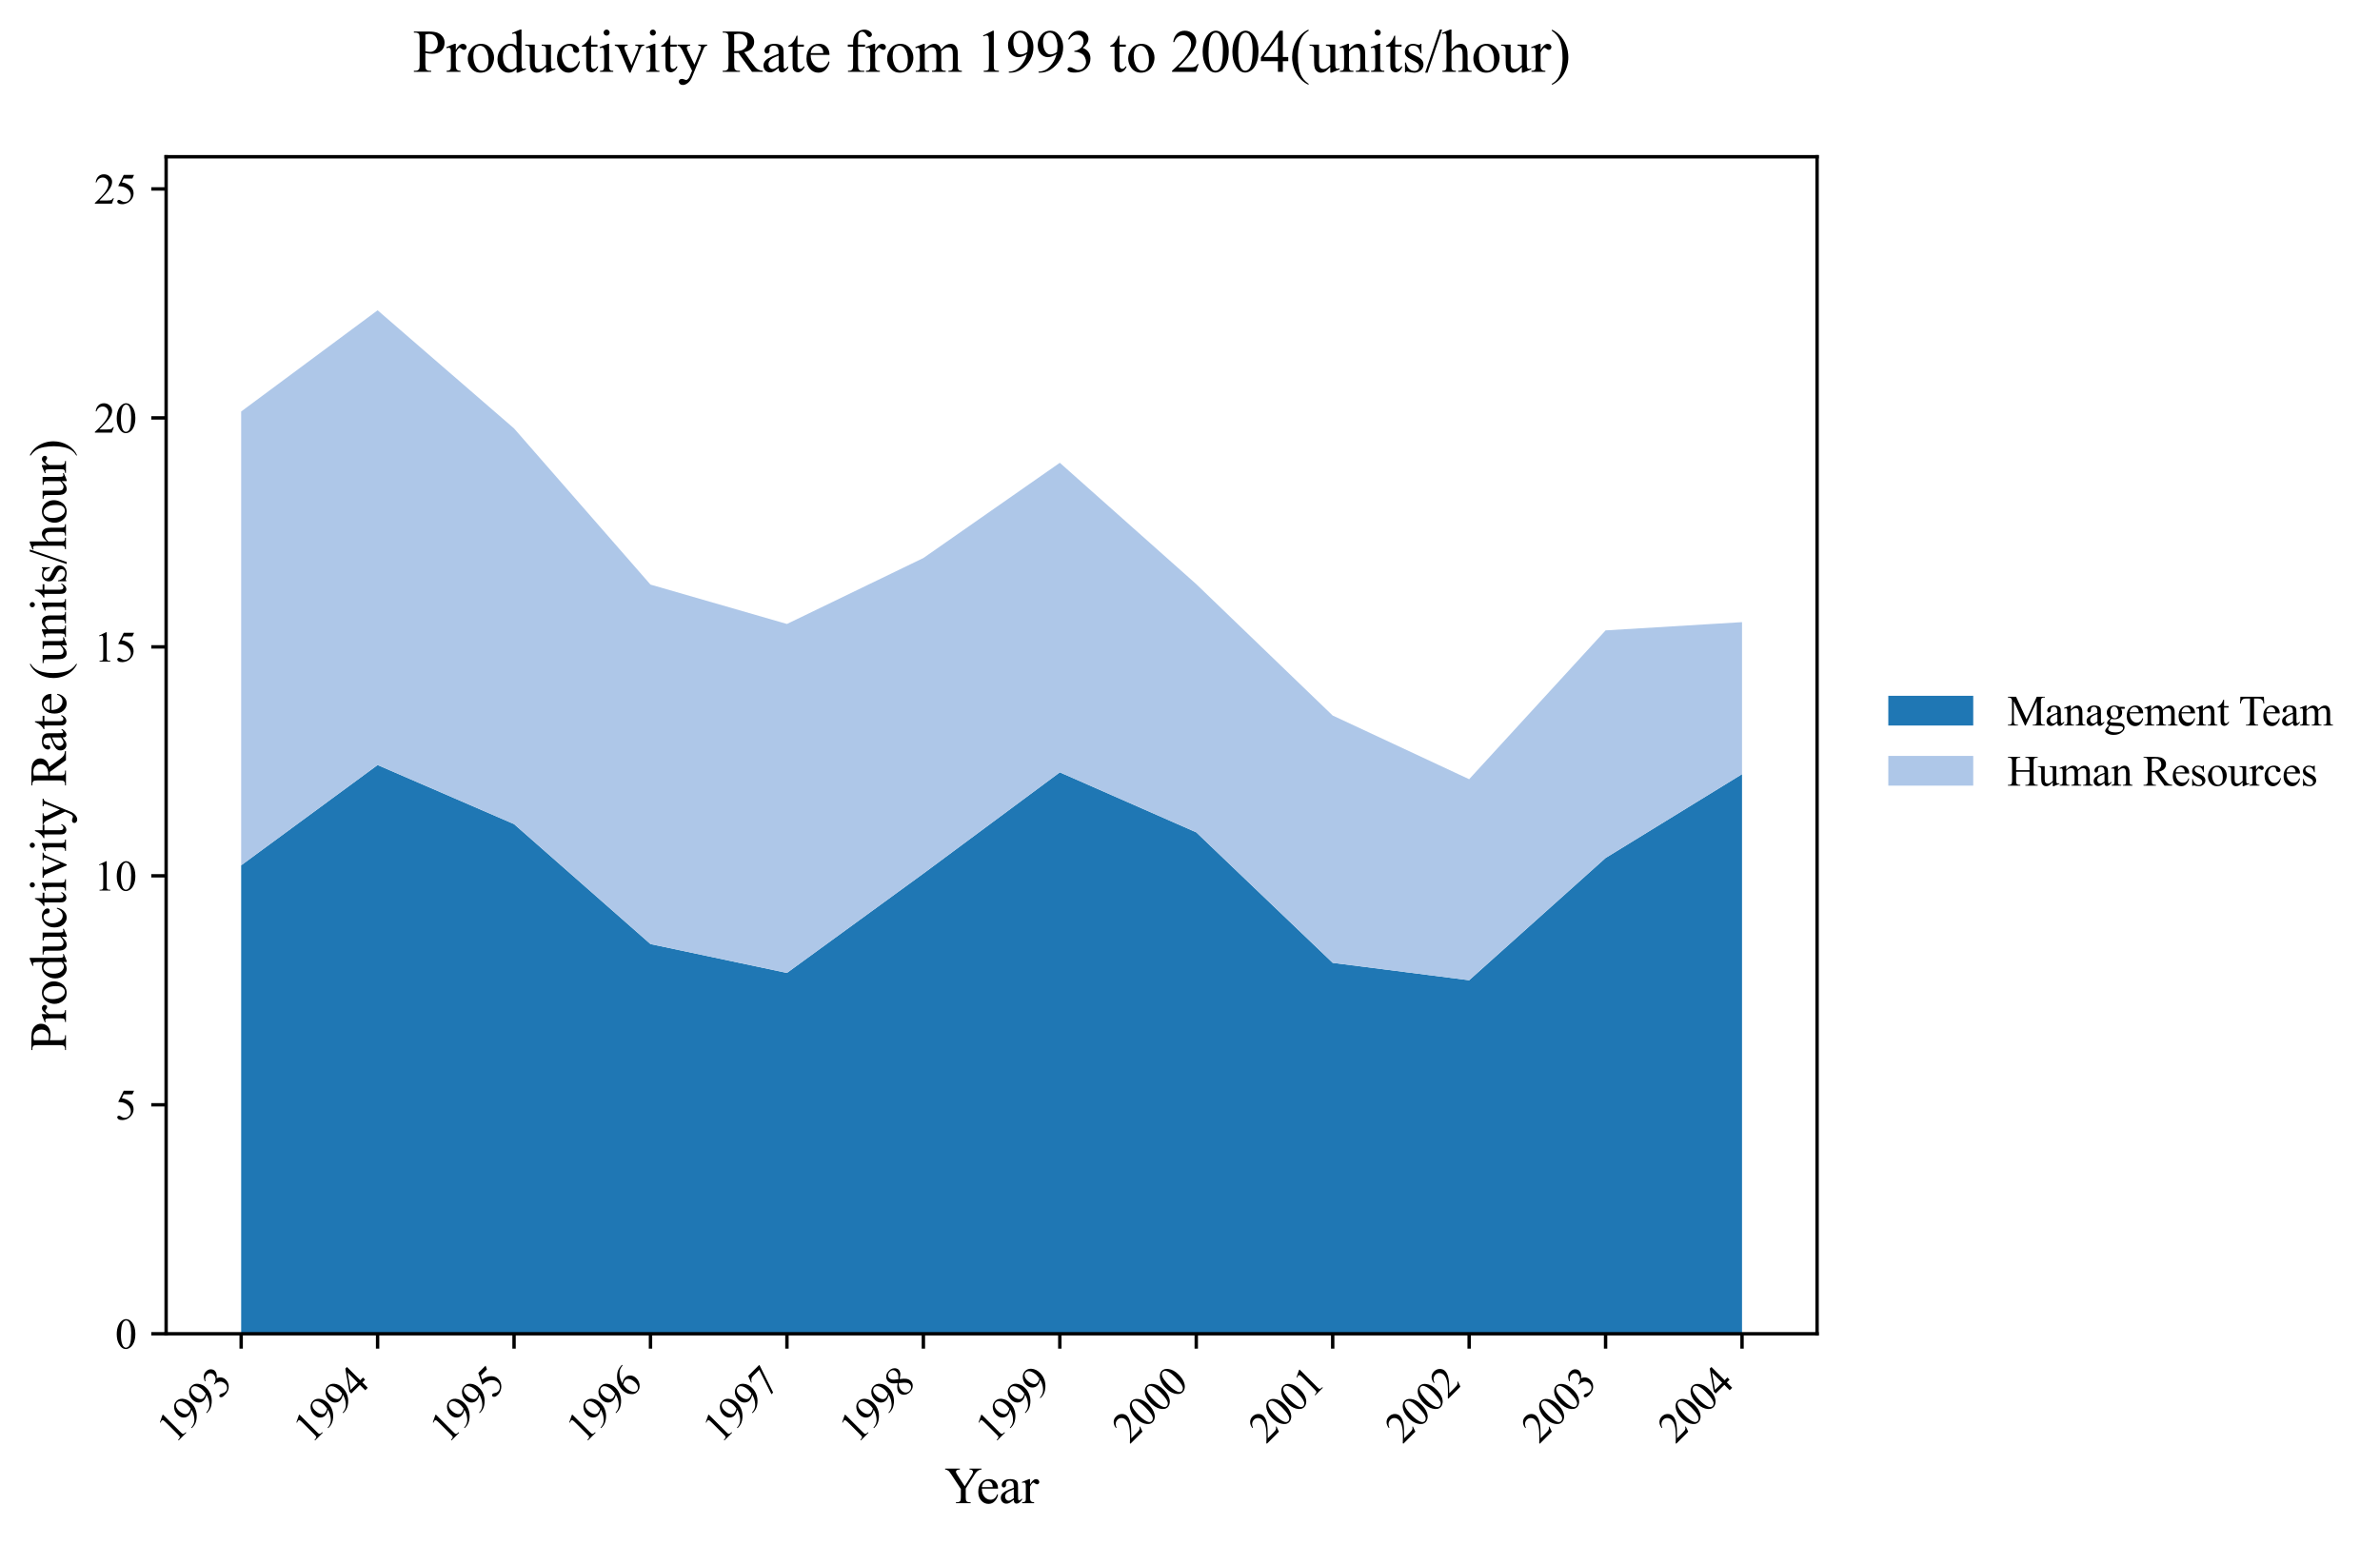 <?xml version="1.0" encoding="utf-8" standalone="no"?>
<!DOCTYPE svg PUBLIC "-//W3C//DTD SVG 1.1//EN"
  "http://www.w3.org/Graphics/SVG/1.1/DTD/svg11.dtd">
<svg xmlns:xlink="http://www.w3.org/1999/xlink" width="560.492pt" height="363.785pt" viewBox="0 0 560.492 363.785" xmlns="http://www.w3.org/2000/svg" version="1.1">
 <defs>
  <style type="text/css">*{stroke-linejoin: round; stroke-linecap: butt}</style>
 </defs>
 <g id="figure_1">
  <g id="patch_1">
   <path d="M 0 363.785 
L 560.492 363.785 
L 560.492 0 
L 0 0 
z
" style="fill: #ffffff"/>
  </g>
  <g id="axes_1">
   <g id="patch_2">
    <path d="M 39.122 314.121 
L 427.922 314.121 
L 427.922 36.921 
L 39.122 36.921 
z
" style="fill: #ffffff"/>
   </g>
   <g id="FillBetweenPolyCollection_1">
    <path d="M 56.795 203.791 
L 56.795 314.121 
L 88.927 314.121 
L 121.059 314.121 
L 153.191 314.121 
L 185.324 314.121 
L 217.456 314.121 
L 249.588 314.121 
L 281.72 314.121 
L 313.852 314.121 
L 345.985 314.121 
L 378.117 314.121 
L 410.249 314.121 
L 410.249 182.329 
L 410.249 182.329 
L 378.117 202.066 
L 345.985 230.861 
L 313.852 226.763 
L 281.72 196.026 
L 249.588 181.898 
L 217.456 205.733 
L 185.324 229.136 
L 153.191 222.341 
L 121.059 194.085 
L 88.927 180.172 
L 56.795 203.791 
z
" clip-path="url(#p5073a705a9)" style="fill: #1f77b4"/>
   </g>
   <g id="FillBetweenPolyCollection_2">
    <path d="M 56.795 96.912 
L 56.795 203.791 
L 88.927 180.172 
L 121.059 194.085 
L 153.191 222.341 
L 185.324 229.136 
L 217.456 205.733 
L 249.588 181.898 
L 281.72 196.026 
L 313.852 226.763 
L 345.985 230.861 
L 378.117 202.066 
L 410.249 182.329 
L 410.249 146.523 
L 410.249 146.523 
L 378.117 148.465 
L 345.985 183.516 
L 313.852 168.525 
L 281.72 137.572 
L 249.588 108.992 
L 217.456 131.424 
L 185.324 146.955 
L 153.191 137.68 
L 121.059 100.903 
L 88.927 73.078 
L 56.795 96.912 
z
" clip-path="url(#p5073a705a9)" style="fill: #aec7e8"/>
   </g>
   <g id="matplotlib.axis_1">
    <g id="xtick_1">
     <g id="line2d_1">
      <defs>
       <path id="mbedeab27e4" d="M 0 0 
L 0 3.5 
" style="stroke: #000000; stroke-width: 0.8"/>
      </defs>
      <g>
       <use xlink:href="#mbedeab27e4" x="56.795" y="314.121" style="stroke: #000000; stroke-width: 0.8"/>
      </g>
     </g>
     <g id="text_1">
      <!-- 1993 -->
      <g transform="translate(41.14 340.173) rotate(-45) scale(0.1 -0.1)">
       <defs>
        <path id="TimesNewRomanPSMT-31" d="M 750 3822 
L 1781 4325 
L 1884 4325 
L 1884 747 
Q 1884 391 1914 303 
Q 1944 216 2037 169 
Q 2131 122 2419 116 
L 2419 0 
L 825 0 
L 825 116 
Q 1125 122 1212 167 
Q 1300 213 1334 289 
Q 1369 366 1369 747 
L 1369 3034 
Q 1369 3497 1338 3628 
Q 1316 3728 1258 3775 
Q 1200 3822 1119 3822 
Q 1003 3822 797 3725 
L 750 3822 
z
" transform="scale(0.016)"/>
        <path id="TimesNewRomanPSMT-39" d="M 338 -88 
L 338 28 
Q 744 34 1094 217 
Q 1444 400 1770 856 
Q 2097 1313 2225 1859 
Q 1734 1544 1338 1544 
Q 891 1544 572 1889 
Q 253 2234 253 2806 
Q 253 3363 572 3797 
Q 956 4325 1575 4325 
Q 2097 4325 2469 3894 
Q 2925 3359 2925 2575 
Q 2925 1869 2578 1258 
Q 2231 647 1613 244 
Q 1109 -88 516 -88 
L 338 -88 
z
M 2275 2091 
Q 2331 2497 2331 2741 
Q 2331 3044 2228 3395 
Q 2125 3747 1936 3934 
Q 1747 4122 1506 4122 
Q 1228 4122 1018 3872 
Q 809 3622 809 3128 
Q 809 2469 1088 2097 
Q 1291 1828 1588 1828 
Q 1731 1828 1928 1897 
Q 2125 1966 2275 2091 
z
" transform="scale(0.016)"/>
        <path id="TimesNewRomanPSMT-33" d="M 325 3431 
Q 506 3859 782 4092 
Q 1059 4325 1472 4325 
Q 1981 4325 2253 3994 
Q 2459 3747 2459 3466 
Q 2459 3003 1878 2509 
Q 2269 2356 2469 2072 
Q 2669 1788 2669 1403 
Q 2669 853 2319 450 
Q 1863 -75 997 -75 
Q 569 -75 414 31 
Q 259 138 259 259 
Q 259 350 332 419 
Q 406 488 509 488 
Q 588 488 669 463 
Q 722 447 909 348 
Q 1097 250 1169 231 
Q 1284 197 1416 197 
Q 1734 197 1970 444 
Q 2206 691 2206 1028 
Q 2206 1275 2097 1509 
Q 2016 1684 1919 1775 
Q 1784 1900 1550 2001 
Q 1316 2103 1072 2103 
L 972 2103 
L 972 2197 
Q 1219 2228 1467 2375 
Q 1716 2522 1828 2728 
Q 1941 2934 1941 3181 
Q 1941 3503 1739 3701 
Q 1538 3900 1238 3900 
Q 753 3900 428 3381 
L 325 3431 
z
" transform="scale(0.016)"/>
       </defs>
       <use xlink:href="#TimesNewRomanPSMT-31"/>
       <use xlink:href="#TimesNewRomanPSMT-39" transform="translate(50 0)"/>
       <use xlink:href="#TimesNewRomanPSMT-39" transform="translate(100 0)"/>
       <use xlink:href="#TimesNewRomanPSMT-33" transform="translate(150 0)"/>
      </g>
     </g>
    </g>
    <g id="xtick_2">
     <g id="line2d_2">
      <g>
       <use xlink:href="#mbedeab27e4" x="88.927" y="314.121" style="stroke: #000000; stroke-width: 0.8"/>
      </g>
     </g>
     <g id="text_2">
      <!-- 1994 -->
      <g transform="translate(73.272 340.173) rotate(-45) scale(0.1 -0.1)">
       <defs>
        <path id="TimesNewRomanPSMT-34" d="M 2978 1563 
L 2978 1119 
L 2409 1119 
L 2409 0 
L 1894 0 
L 1894 1119 
L 100 1119 
L 100 1519 
L 2066 4325 
L 2409 4325 
L 2409 1563 
L 2978 1563 
z
M 1894 1563 
L 1894 3666 
L 406 1563 
L 1894 1563 
z
" transform="scale(0.016)"/>
       </defs>
       <use xlink:href="#TimesNewRomanPSMT-31"/>
       <use xlink:href="#TimesNewRomanPSMT-39" transform="translate(50 0)"/>
       <use xlink:href="#TimesNewRomanPSMT-39" transform="translate(100 0)"/>
       <use xlink:href="#TimesNewRomanPSMT-34" transform="translate(150 0)"/>
      </g>
     </g>
    </g>
    <g id="xtick_3">
     <g id="line2d_3">
      <g>
       <use xlink:href="#mbedeab27e4" x="121.059" y="314.121" style="stroke: #000000; stroke-width: 0.8"/>
      </g>
     </g>
     <g id="text_3">
      <!-- 1995 -->
      <g transform="translate(105.404 340.173) rotate(-45) scale(0.1 -0.1)">
       <defs>
        <path id="TimesNewRomanPSMT-35" d="M 2778 4238 
L 2534 3706 
L 1259 3706 
L 981 3138 
Q 1809 3016 2294 2522 
Q 2709 2097 2709 1522 
Q 2709 1188 2573 903 
Q 2438 619 2231 419 
Q 2025 219 1772 97 
Q 1413 -75 1034 -75 
Q 653 -75 479 54 
Q 306 184 306 341 
Q 306 428 378 495 
Q 450 563 559 563 
Q 641 563 702 538 
Q 763 513 909 409 
Q 1144 247 1384 247 
Q 1750 247 2026 523 
Q 2303 800 2303 1197 
Q 2303 1581 2056 1914 
Q 1809 2247 1375 2428 
Q 1034 2569 447 2591 
L 1259 4238 
L 2778 4238 
z
" transform="scale(0.016)"/>
       </defs>
       <use xlink:href="#TimesNewRomanPSMT-31"/>
       <use xlink:href="#TimesNewRomanPSMT-39" transform="translate(50 0)"/>
       <use xlink:href="#TimesNewRomanPSMT-39" transform="translate(100 0)"/>
       <use xlink:href="#TimesNewRomanPSMT-35" transform="translate(150 0)"/>
      </g>
     </g>
    </g>
    <g id="xtick_4">
     <g id="line2d_4">
      <g>
       <use xlink:href="#mbedeab27e4" x="153.191" y="314.121" style="stroke: #000000; stroke-width: 0.8"/>
      </g>
     </g>
     <g id="text_4">
      <!-- 1996 -->
      <g transform="translate(137.537 340.173) rotate(-45) scale(0.1 -0.1)">
       <defs>
        <path id="TimesNewRomanPSMT-36" d="M 2869 4325 
L 2869 4209 
Q 2456 4169 2195 4045 
Q 1934 3922 1679 3669 
Q 1425 3416 1258 3105 
Q 1091 2794 978 2366 
Q 1428 2675 1881 2675 
Q 2316 2675 2634 2325 
Q 2953 1975 2953 1425 
Q 2953 894 2631 456 
Q 2244 -75 1606 -75 
Q 1172 -75 869 213 
Q 275 772 275 1663 
Q 275 2231 503 2743 
Q 731 3256 1154 3653 
Q 1578 4050 1965 4187 
Q 2353 4325 2688 4325 
L 2869 4325 
z
M 925 2138 
Q 869 1716 869 1456 
Q 869 1156 980 804 
Q 1091 453 1309 247 
Q 1469 100 1697 100 
Q 1969 100 2183 356 
Q 2397 613 2397 1088 
Q 2397 1622 2184 2012 
Q 1972 2403 1581 2403 
Q 1463 2403 1327 2353 
Q 1191 2303 925 2138 
z
" transform="scale(0.016)"/>
       </defs>
       <use xlink:href="#TimesNewRomanPSMT-31"/>
       <use xlink:href="#TimesNewRomanPSMT-39" transform="translate(50 0)"/>
       <use xlink:href="#TimesNewRomanPSMT-39" transform="translate(100 0)"/>
       <use xlink:href="#TimesNewRomanPSMT-36" transform="translate(150 0)"/>
      </g>
     </g>
    </g>
    <g id="xtick_5">
     <g id="line2d_5">
      <g>
       <use xlink:href="#mbedeab27e4" x="185.324" y="314.121" style="stroke: #000000; stroke-width: 0.8"/>
      </g>
     </g>
     <g id="text_5">
      <!-- 1997 -->
      <g transform="translate(169.669 340.173) rotate(-45) scale(0.1 -0.1)">
       <defs>
        <path id="TimesNewRomanPSMT-37" d="M 644 4238 
L 2916 4238 
L 2916 4119 
L 1503 -88 
L 1153 -88 
L 2419 3728 
L 1253 3728 
Q 900 3728 750 3644 
Q 488 3500 328 3200 
L 238 3234 
L 644 4238 
z
" transform="scale(0.016)"/>
       </defs>
       <use xlink:href="#TimesNewRomanPSMT-31"/>
       <use xlink:href="#TimesNewRomanPSMT-39" transform="translate(50 0)"/>
       <use xlink:href="#TimesNewRomanPSMT-39" transform="translate(100 0)"/>
       <use xlink:href="#TimesNewRomanPSMT-37" transform="translate(150 0)"/>
      </g>
     </g>
    </g>
    <g id="xtick_6">
     <g id="line2d_6">
      <g>
       <use xlink:href="#mbedeab27e4" x="217.456" y="314.121" style="stroke: #000000; stroke-width: 0.8"/>
      </g>
     </g>
     <g id="text_6">
      <!-- 1998 -->
      <g transform="translate(201.801 340.173) rotate(-45) scale(0.1 -0.1)">
       <defs>
        <path id="TimesNewRomanPSMT-38" d="M 1228 2134 
Q 725 2547 579 2797 
Q 434 3047 434 3316 
Q 434 3728 753 4026 
Q 1072 4325 1600 4325 
Q 2113 4325 2425 4047 
Q 2738 3769 2738 3413 
Q 2738 3175 2569 2928 
Q 2400 2681 1866 2347 
Q 2416 1922 2594 1678 
Q 2831 1359 2831 1006 
Q 2831 559 2490 242 
Q 2150 -75 1597 -75 
Q 994 -75 656 303 
Q 388 606 388 966 
Q 388 1247 577 1523 
Q 766 1800 1228 2134 
z
M 1719 2469 
Q 2094 2806 2194 3001 
Q 2294 3197 2294 3444 
Q 2294 3772 2109 3958 
Q 1925 4144 1606 4144 
Q 1288 4144 1088 3959 
Q 888 3775 888 3528 
Q 888 3366 970 3203 
Q 1053 3041 1206 2894 
L 1719 2469 
z
M 1375 2016 
Q 1116 1797 991 1539 
Q 866 1281 866 981 
Q 866 578 1086 336 
Q 1306 94 1647 94 
Q 1984 94 2187 284 
Q 2391 475 2391 747 
Q 2391 972 2272 1150 
Q 2050 1481 1375 2016 
z
" transform="scale(0.016)"/>
       </defs>
       <use xlink:href="#TimesNewRomanPSMT-31"/>
       <use xlink:href="#TimesNewRomanPSMT-39" transform="translate(50 0)"/>
       <use xlink:href="#TimesNewRomanPSMT-39" transform="translate(100 0)"/>
       <use xlink:href="#TimesNewRomanPSMT-38" transform="translate(150 0)"/>
      </g>
     </g>
    </g>
    <g id="xtick_7">
     <g id="line2d_7">
      <g>
       <use xlink:href="#mbedeab27e4" x="249.588" y="314.121" style="stroke: #000000; stroke-width: 0.8"/>
      </g>
     </g>
     <g id="text_7">
      <!-- 1999 -->
      <g transform="translate(233.933 340.173) rotate(-45) scale(0.1 -0.1)">
       <use xlink:href="#TimesNewRomanPSMT-31"/>
       <use xlink:href="#TimesNewRomanPSMT-39" transform="translate(50 0)"/>
       <use xlink:href="#TimesNewRomanPSMT-39" transform="translate(100 0)"/>
       <use xlink:href="#TimesNewRomanPSMT-39" transform="translate(150 0)"/>
      </g>
     </g>
    </g>
    <g id="xtick_8">
     <g id="line2d_8">
      <g>
       <use xlink:href="#mbedeab27e4" x="281.72" y="314.121" style="stroke: #000000; stroke-width: 0.8"/>
      </g>
     </g>
     <g id="text_8">
      <!-- 2000 -->
      <g transform="translate(266.066 340.173) rotate(-45) scale(0.1 -0.1)">
       <defs>
        <path id="TimesNewRomanPSMT-32" d="M 2934 816 
L 2638 0 
L 138 0 
L 138 116 
Q 1241 1122 1691 1759 
Q 2141 2397 2141 2925 
Q 2141 3328 1894 3587 
Q 1647 3847 1303 3847 
Q 991 3847 742 3664 
Q 494 3481 375 3128 
L 259 3128 
Q 338 3706 661 4015 
Q 984 4325 1469 4325 
Q 1984 4325 2329 3994 
Q 2675 3663 2675 3213 
Q 2675 2891 2525 2569 
Q 2294 2063 1775 1497 
Q 997 647 803 472 
L 1909 472 
Q 2247 472 2383 497 
Q 2519 522 2628 598 
Q 2738 675 2819 816 
L 2934 816 
z
" transform="scale(0.016)"/>
        <path id="TimesNewRomanPSMT-30" d="M 231 2094 
Q 231 2819 450 3342 
Q 669 3866 1031 4122 
Q 1313 4325 1613 4325 
Q 2100 4325 2488 3828 
Q 2972 3213 2972 2159 
Q 2972 1422 2759 906 
Q 2547 391 2217 158 
Q 1888 -75 1581 -75 
Q 975 -75 572 641 
Q 231 1244 231 2094 
z
M 844 2016 
Q 844 1141 1059 588 
Q 1238 122 1591 122 
Q 1759 122 1940 273 
Q 2122 425 2216 781 
Q 2359 1319 2359 2297 
Q 2359 3022 2209 3506 
Q 2097 3866 1919 4016 
Q 1791 4119 1609 4119 
Q 1397 4119 1231 3928 
Q 1006 3669 925 3112 
Q 844 2556 844 2016 
z
" transform="scale(0.016)"/>
       </defs>
       <use xlink:href="#TimesNewRomanPSMT-32"/>
       <use xlink:href="#TimesNewRomanPSMT-30" transform="translate(50 0)"/>
       <use xlink:href="#TimesNewRomanPSMT-30" transform="translate(100 0)"/>
       <use xlink:href="#TimesNewRomanPSMT-30" transform="translate(150 0)"/>
      </g>
     </g>
    </g>
    <g id="xtick_9">
     <g id="line2d_9">
      <g>
       <use xlink:href="#mbedeab27e4" x="313.852" y="314.121" style="stroke: #000000; stroke-width: 0.8"/>
      </g>
     </g>
     <g id="text_9">
      <!-- 2001 -->
      <g transform="translate(298.198 340.173) rotate(-45) scale(0.1 -0.1)">
       <use xlink:href="#TimesNewRomanPSMT-32"/>
       <use xlink:href="#TimesNewRomanPSMT-30" transform="translate(50 0)"/>
       <use xlink:href="#TimesNewRomanPSMT-30" transform="translate(100 0)"/>
       <use xlink:href="#TimesNewRomanPSMT-31" transform="translate(150 0)"/>
      </g>
     </g>
    </g>
    <g id="xtick_10">
     <g id="line2d_10">
      <g>
       <use xlink:href="#mbedeab27e4" x="345.985" y="314.121" style="stroke: #000000; stroke-width: 0.8"/>
      </g>
     </g>
     <g id="text_10">
      <!-- 2002 -->
      <g transform="translate(330.33 340.173) rotate(-45) scale(0.1 -0.1)">
       <use xlink:href="#TimesNewRomanPSMT-32"/>
       <use xlink:href="#TimesNewRomanPSMT-30" transform="translate(50 0)"/>
       <use xlink:href="#TimesNewRomanPSMT-30" transform="translate(100 0)"/>
       <use xlink:href="#TimesNewRomanPSMT-32" transform="translate(150 0)"/>
      </g>
     </g>
    </g>
    <g id="xtick_11">
     <g id="line2d_11">
      <g>
       <use xlink:href="#mbedeab27e4" x="378.117" y="314.121" style="stroke: #000000; stroke-width: 0.8"/>
      </g>
     </g>
     <g id="text_11">
      <!-- 2003 -->
      <g transform="translate(362.462 340.173) rotate(-45) scale(0.1 -0.1)">
       <use xlink:href="#TimesNewRomanPSMT-32"/>
       <use xlink:href="#TimesNewRomanPSMT-30" transform="translate(50 0)"/>
       <use xlink:href="#TimesNewRomanPSMT-30" transform="translate(100 0)"/>
       <use xlink:href="#TimesNewRomanPSMT-33" transform="translate(150 0)"/>
      </g>
     </g>
    </g>
    <g id="xtick_12">
     <g id="line2d_12">
      <g>
       <use xlink:href="#mbedeab27e4" x="410.249" y="314.121" style="stroke: #000000; stroke-width: 0.8"/>
      </g>
     </g>
     <g id="text_12">
      <!-- 2004 -->
      <g transform="translate(394.594 340.173) rotate(-45) scale(0.1 -0.1)">
       <use xlink:href="#TimesNewRomanPSMT-32"/>
       <use xlink:href="#TimesNewRomanPSMT-30" transform="translate(50 0)"/>
       <use xlink:href="#TimesNewRomanPSMT-30" transform="translate(100 0)"/>
       <use xlink:href="#TimesNewRomanPSMT-34" transform="translate(150 0)"/>
      </g>
     </g>
    </g>
    <g id="text_13">
     <!-- Year -->
     <g transform="translate(222.464 354.018) scale(0.12 -0.12)">
      <defs>
       <path id="TimesNewRomanPSMT-59" d="M 3050 4238 
L 4528 4238 
L 4528 4122 
L 4447 4122 
Q 4366 4122 4209 4050 
Q 4053 3978 3925 3843 
Q 3797 3709 3609 3406 
L 2588 1797 
L 2588 734 
Q 2588 344 2675 247 
Q 2794 116 3050 116 
L 3188 116 
L 3188 0 
L 1388 0 
L 1388 116 
L 1538 116 
Q 1806 116 1919 278 
Q 1988 378 1988 734 
L 1988 1738 
L 825 3513 
Q 619 3825 545 3903 
Q 472 3981 241 4091 
Q 178 4122 59 4122 
L 59 4238 
L 1872 4238 
L 1872 4122 
L 1778 4122 
Q 1631 4122 1507 4053 
Q 1384 3984 1384 3847 
Q 1384 3734 1575 3441 
L 2459 2075 
L 3291 3381 
Q 3478 3675 3478 3819 
Q 3478 3906 3433 3975 
Q 3388 4044 3303 4083 
Q 3219 4122 3050 4122 
L 3050 4238 
z
" transform="scale(0.016)"/>
       <path id="TimesNewRomanPSMT-65" d="M 681 1784 
Q 678 1147 991 784 
Q 1303 422 1725 422 
Q 2006 422 2214 576 
Q 2422 731 2563 1106 
L 2659 1044 
Q 2594 616 2278 264 
Q 1963 -88 1488 -88 
Q 972 -88 605 314 
Q 238 716 238 1394 
Q 238 2128 614 2539 
Q 991 2950 1559 2950 
Q 2041 2950 2350 2633 
Q 2659 2316 2659 1784 
L 681 1784 
z
M 681 1966 
L 2006 1966 
Q 1991 2241 1941 2353 
Q 1863 2528 1708 2628 
Q 1553 2728 1384 2728 
Q 1125 2728 920 2526 
Q 716 2325 681 1966 
z
" transform="scale(0.016)"/>
       <path id="TimesNewRomanPSMT-61" d="M 1822 413 
Q 1381 72 1269 19 
Q 1100 -59 909 -59 
Q 613 -59 420 144 
Q 228 347 228 678 
Q 228 888 322 1041 
Q 450 1253 767 1440 
Q 1084 1628 1822 1897 
L 1822 2009 
Q 1822 2438 1686 2597 
Q 1550 2756 1291 2756 
Q 1094 2756 978 2650 
Q 859 2544 859 2406 
L 866 2225 
Q 866 2081 792 2003 
Q 719 1925 600 1925 
Q 484 1925 411 2006 
Q 338 2088 338 2228 
Q 338 2497 613 2722 
Q 888 2947 1384 2947 
Q 1766 2947 2009 2819 
Q 2194 2722 2281 2516 
Q 2338 2381 2338 1966 
L 2338 994 
Q 2338 584 2353 492 
Q 2369 400 2405 369 
Q 2441 338 2488 338 
Q 2538 338 2575 359 
Q 2641 400 2828 588 
L 2828 413 
Q 2478 -56 2159 -56 
Q 2006 -56 1915 50 
Q 1825 156 1822 413 
z
M 1822 616 
L 1822 1706 
Q 1350 1519 1213 1441 
Q 966 1303 859 1153 
Q 753 1003 753 825 
Q 753 600 887 451 
Q 1022 303 1197 303 
Q 1434 303 1822 616 
z
" transform="scale(0.016)"/>
       <path id="TimesNewRomanPSMT-72" d="M 1038 2947 
L 1038 2303 
Q 1397 2947 1775 2947 
Q 1947 2947 2059 2842 
Q 2172 2738 2172 2600 
Q 2172 2478 2090 2393 
Q 2009 2309 1897 2309 
Q 1788 2309 1652 2417 
Q 1516 2525 1450 2525 
Q 1394 2525 1328 2463 
Q 1188 2334 1038 2041 
L 1038 669 
Q 1038 431 1097 309 
Q 1138 225 1241 169 
Q 1344 113 1538 113 
L 1538 0 
L 72 0 
L 72 113 
Q 291 113 397 181 
Q 475 231 506 341 
Q 522 394 522 644 
L 522 1753 
Q 522 2253 501 2348 
Q 481 2444 426 2487 
Q 372 2531 291 2531 
Q 194 2531 72 2484 
L 41 2597 
L 906 2947 
L 1038 2947 
z
" transform="scale(0.016)"/>
      </defs>
      <use xlink:href="#TimesNewRomanPSMT-59"/>
      <use xlink:href="#TimesNewRomanPSMT-65" transform="translate(62.217 0)"/>
      <use xlink:href="#TimesNewRomanPSMT-61" transform="translate(106.602 0)"/>
      <use xlink:href="#TimesNewRomanPSMT-72" transform="translate(150.986 0)"/>
     </g>
    </g>
   </g>
   <g id="matplotlib.axis_2">
    <g id="ytick_1">
     <g id="line2d_13">
      <defs>
       <path id="m4a2a927a62" d="M 0 0 
L -3.5 0 
" style="stroke: #000000; stroke-width: 0.8"/>
      </defs>
      <g>
       <use xlink:href="#m4a2a927a62" x="39.122" y="314.121" style="stroke: #000000; stroke-width: 0.8"/>
      </g>
     </g>
     <g id="text_14">
      <!-- 0 -->
      <g transform="translate(27.122 317.593) scale(0.1 -0.1)">
       <use xlink:href="#TimesNewRomanPSMT-30"/>
      </g>
     </g>
    </g>
    <g id="ytick_2">
     <g id="line2d_14">
      <g>
       <use xlink:href="#m4a2a927a62" x="39.122" y="260.197" style="stroke: #000000; stroke-width: 0.8"/>
      </g>
     </g>
     <g id="text_15">
      <!-- 5 -->
      <g transform="translate(27.122 263.668) scale(0.1 -0.1)">
       <use xlink:href="#TimesNewRomanPSMT-35"/>
      </g>
     </g>
    </g>
    <g id="ytick_3">
     <g id="line2d_15">
      <g>
       <use xlink:href="#m4a2a927a62" x="39.122" y="206.272" style="stroke: #000000; stroke-width: 0.8"/>
      </g>
     </g>
     <g id="text_16">
      <!-- 10 -->
      <g transform="translate(22.122 209.744) scale(0.1 -0.1)">
       <use xlink:href="#TimesNewRomanPSMT-31"/>
       <use xlink:href="#TimesNewRomanPSMT-30" transform="translate(50 0)"/>
      </g>
     </g>
    </g>
    <g id="ytick_4">
     <g id="line2d_16">
      <g>
       <use xlink:href="#m4a2a927a62" x="39.122" y="152.347" style="stroke: #000000; stroke-width: 0.8"/>
      </g>
     </g>
     <g id="text_17">
      <!-- 15 -->
      <g transform="translate(22.122 155.819) scale(0.1 -0.1)">
       <use xlink:href="#TimesNewRomanPSMT-31"/>
       <use xlink:href="#TimesNewRomanPSMT-35" transform="translate(50 0)"/>
      </g>
     </g>
    </g>
    <g id="ytick_5">
     <g id="line2d_17">
      <g>
       <use xlink:href="#m4a2a927a62" x="39.122" y="98.422" style="stroke: #000000; stroke-width: 0.8"/>
      </g>
     </g>
     <g id="text_18">
      <!-- 20 -->
      <g transform="translate(22.122 101.894) scale(0.1 -0.1)">
       <use xlink:href="#TimesNewRomanPSMT-32"/>
       <use xlink:href="#TimesNewRomanPSMT-30" transform="translate(50 0)"/>
      </g>
     </g>
    </g>
    <g id="ytick_6">
     <g id="line2d_18">
      <g>
       <use xlink:href="#m4a2a927a62" x="39.122" y="44.498" style="stroke: #000000; stroke-width: 0.8"/>
      </g>
     </g>
     <g id="text_19">
      <!-- 25 -->
      <g transform="translate(22.122 47.97) scale(0.1 -0.1)">
       <use xlink:href="#TimesNewRomanPSMT-32"/>
       <use xlink:href="#TimesNewRomanPSMT-35" transform="translate(50 0)"/>
      </g>
     </g>
    </g>
    <g id="text_20">
     <!-- Productivity Rate (units/hour) -->
     <g transform="translate(15.533 247.512) rotate(-90) scale(0.12 -0.12)">
      <defs>
       <path id="TimesNewRomanPSMT-50" d="M 1313 1984 
L 1313 750 
Q 1313 350 1400 253 
Q 1519 116 1759 116 
L 1922 116 
L 1922 0 
L 106 0 
L 106 116 
L 266 116 
Q 534 116 650 291 
Q 713 388 713 750 
L 713 3488 
Q 713 3888 628 3984 
Q 506 4122 266 4122 
L 106 4122 
L 106 4238 
L 1659 4238 
Q 2228 4238 2556 4120 
Q 2884 4003 3109 3725 
Q 3334 3447 3334 3066 
Q 3334 2547 2992 2222 
Q 2650 1897 2025 1897 
Q 1872 1897 1694 1919 
Q 1516 1941 1313 1984 
z
M 1313 2163 
Q 1478 2131 1606 2115 
Q 1734 2100 1825 2100 
Q 2150 2100 2386 2351 
Q 2622 2603 2622 3003 
Q 2622 3278 2509 3514 
Q 2397 3750 2190 3867 
Q 1984 3984 1722 3984 
Q 1563 3984 1313 3925 
L 1313 2163 
z
" transform="scale(0.016)"/>
       <path id="TimesNewRomanPSMT-6f" d="M 1600 2947 
Q 2250 2947 2644 2453 
Q 2978 2031 2978 1484 
Q 2978 1100 2793 706 
Q 2609 313 2286 112 
Q 1963 -88 1566 -88 
Q 919 -88 538 428 
Q 216 863 216 1403 
Q 216 1797 411 2186 
Q 606 2575 925 2761 
Q 1244 2947 1600 2947 
z
M 1503 2744 
Q 1338 2744 1170 2645 
Q 1003 2547 900 2300 
Q 797 2053 797 1666 
Q 797 1041 1045 587 
Q 1294 134 1700 134 
Q 2003 134 2200 384 
Q 2397 634 2397 1244 
Q 2397 2006 2069 2444 
Q 1847 2744 1503 2744 
z
" transform="scale(0.016)"/>
       <path id="TimesNewRomanPSMT-64" d="M 2222 322 
Q 2013 103 1813 7 
Q 1613 -88 1381 -88 
Q 913 -88 563 304 
Q 213 697 213 1313 
Q 213 1928 600 2439 
Q 988 2950 1597 2950 
Q 1975 2950 2222 2709 
L 2222 3238 
Q 2222 3728 2198 3840 
Q 2175 3953 2125 3993 
Q 2075 4034 2000 4034 
Q 1919 4034 1784 3984 
L 1744 4094 
L 2597 4444 
L 2738 4444 
L 2738 1134 
Q 2738 631 2761 520 
Q 2784 409 2836 365 
Q 2888 322 2956 322 
Q 3041 322 3181 375 
L 3216 266 
L 2366 -88 
L 2222 -88 
L 2222 322 
z
M 2222 541 
L 2222 2016 
Q 2203 2228 2109 2403 
Q 2016 2578 1861 2667 
Q 1706 2756 1559 2756 
Q 1284 2756 1069 2509 
Q 784 2184 784 1559 
Q 784 928 1059 592 
Q 1334 256 1672 256 
Q 1956 256 2222 541 
z
" transform="scale(0.016)"/>
       <path id="TimesNewRomanPSMT-75" d="M 2709 2863 
L 2709 1128 
Q 2709 631 2732 520 
Q 2756 409 2807 365 
Q 2859 322 2928 322 
Q 3025 322 3147 375 
L 3191 266 
L 2334 -88 
L 2194 -88 
L 2194 519 
Q 1825 119 1631 15 
Q 1438 -88 1222 -88 
Q 981 -88 804 51 
Q 628 191 559 409 
Q 491 628 491 1028 
L 491 2306 
Q 491 2509 447 2587 
Q 403 2666 317 2708 
Q 231 2750 6 2747 
L 6 2863 
L 1009 2863 
L 1009 947 
Q 1009 547 1148 422 
Q 1288 297 1484 297 
Q 1619 297 1789 381 
Q 1959 466 2194 703 
L 2194 2325 
Q 2194 2569 2105 2655 
Q 2016 2741 1734 2747 
L 1734 2863 
L 2709 2863 
z
" transform="scale(0.016)"/>
       <path id="TimesNewRomanPSMT-63" d="M 2631 1088 
Q 2516 522 2178 217 
Q 1841 -88 1431 -88 
Q 944 -88 581 321 
Q 219 731 219 1428 
Q 219 2103 620 2525 
Q 1022 2947 1584 2947 
Q 2006 2947 2278 2723 
Q 2550 2500 2550 2259 
Q 2550 2141 2473 2067 
Q 2397 1994 2259 1994 
Q 2075 1994 1981 2113 
Q 1928 2178 1911 2362 
Q 1894 2547 1784 2644 
Q 1675 2738 1481 2738 
Q 1169 2738 978 2506 
Q 725 2200 725 1697 
Q 725 1184 976 792 
Q 1228 400 1656 400 
Q 1963 400 2206 609 
Q 2378 753 2541 1131 
L 2631 1088 
z
" transform="scale(0.016)"/>
       <path id="TimesNewRomanPSMT-74" d="M 1031 3803 
L 1031 2863 
L 1700 2863 
L 1700 2644 
L 1031 2644 
L 1031 788 
Q 1031 509 1111 412 
Q 1191 316 1316 316 
Q 1419 316 1516 380 
Q 1613 444 1666 569 
L 1788 569 
Q 1678 263 1478 108 
Q 1278 -47 1066 -47 
Q 922 -47 784 33 
Q 647 113 581 261 
Q 516 409 516 719 
L 516 2644 
L 63 2644 
L 63 2747 
Q 234 2816 414 2980 
Q 594 3144 734 3369 
Q 806 3488 934 3803 
L 1031 3803 
z
" transform="scale(0.016)"/>
       <path id="TimesNewRomanPSMT-69" d="M 928 4444 
Q 1059 4444 1151 4351 
Q 1244 4259 1244 4128 
Q 1244 3997 1151 3903 
Q 1059 3809 928 3809 
Q 797 3809 703 3903 
Q 609 3997 609 4128 
Q 609 4259 701 4351 
Q 794 4444 928 4444 
z
M 1188 2947 
L 1188 647 
Q 1188 378 1227 289 
Q 1266 200 1342 156 
Q 1419 113 1622 113 
L 1622 0 
L 231 0 
L 231 113 
Q 441 113 512 153 
Q 584 194 626 287 
Q 669 381 669 647 
L 669 1750 
Q 669 2216 641 2353 
Q 619 2453 572 2492 
Q 525 2531 444 2531 
Q 356 2531 231 2484 
L 188 2597 
L 1050 2947 
L 1188 2947 
z
" transform="scale(0.016)"/>
       <path id="TimesNewRomanPSMT-76" d="M 53 2863 
L 1400 2863 
L 1400 2747 
L 1313 2747 
Q 1191 2747 1127 2687 
Q 1063 2628 1063 2528 
Q 1063 2419 1128 2269 
L 1794 688 
L 2463 2328 
Q 2534 2503 2534 2594 
Q 2534 2638 2509 2666 
Q 2475 2713 2422 2730 
Q 2369 2747 2206 2747 
L 2206 2863 
L 3141 2863 
L 3141 2747 
Q 2978 2734 2916 2681 
Q 2806 2588 2719 2369 
L 1703 -88 
L 1575 -88 
L 553 2328 
Q 484 2497 421 2570 
Q 359 2644 263 2694 
Q 209 2722 53 2747 
L 53 2863 
z
" transform="scale(0.016)"/>
       <path id="TimesNewRomanPSMT-79" d="M 38 2863 
L 1372 2863 
L 1372 2747 
L 1306 2747 
Q 1166 2747 1095 2686 
Q 1025 2625 1025 2534 
Q 1025 2413 1128 2197 
L 1825 753 
L 2466 2334 
Q 2519 2463 2519 2588 
Q 2519 2644 2497 2672 
Q 2472 2706 2419 2726 
Q 2366 2747 2231 2747 
L 2231 2863 
L 3163 2863 
L 3163 2747 
Q 3047 2734 2984 2696 
Q 2922 2659 2847 2556 
Q 2819 2513 2741 2316 
L 1575 -541 
Q 1406 -956 1132 -1168 
Q 859 -1381 606 -1381 
Q 422 -1381 303 -1275 
Q 184 -1169 184 -1031 
Q 184 -900 270 -820 
Q 356 -741 506 -741 
Q 609 -741 788 -809 
Q 913 -856 944 -856 
Q 1038 -856 1148 -759 
Q 1259 -663 1372 -384 
L 1575 113 
L 547 2272 
Q 500 2369 397 2513 
Q 319 2622 269 2659 
Q 197 2709 38 2747 
L 38 2863 
z
" transform="scale(0.016)"/>
       <path id="TimesNewRomanPSMT-20" transform="scale(0.016)"/>
       <path id="TimesNewRomanPSMT-52" d="M 4325 0 
L 3194 0 
L 1759 1981 
Q 1600 1975 1500 1975 
Q 1459 1975 1412 1976 
Q 1366 1978 1316 1981 
L 1316 750 
Q 1316 350 1403 253 
Q 1522 116 1759 116 
L 1925 116 
L 1925 0 
L 109 0 
L 109 116 
L 269 116 
Q 538 116 653 291 
Q 719 388 719 750 
L 719 3488 
Q 719 3888 631 3984 
Q 509 4122 269 4122 
L 109 4122 
L 109 4238 
L 1653 4238 
Q 2328 4238 2648 4139 
Q 2969 4041 3192 3777 
Q 3416 3513 3416 3147 
Q 3416 2756 3161 2468 
Q 2906 2181 2372 2063 
L 3247 847 
Q 3547 428 3762 290 
Q 3978 153 4325 116 
L 4325 0 
z
M 1316 2178 
Q 1375 2178 1419 2176 
Q 1463 2175 1491 2175 
Q 2097 2175 2405 2437 
Q 2713 2700 2713 3106 
Q 2713 3503 2464 3751 
Q 2216 4000 1806 4000 
Q 1625 4000 1316 3941 
L 1316 2178 
z
" transform="scale(0.016)"/>
       <path id="TimesNewRomanPSMT-28" d="M 1988 -1253 
L 1988 -1369 
Q 1516 -1131 1200 -813 
Q 750 -359 506 256 
Q 263 872 263 1534 
Q 263 2503 741 3301 
Q 1219 4100 1988 4444 
L 1988 4313 
Q 1603 4100 1356 3731 
Q 1109 3363 987 2797 
Q 866 2231 866 1616 
Q 866 947 969 400 
Q 1050 -31 1165 -292 
Q 1281 -553 1476 -793 
Q 1672 -1034 1988 -1253 
z
" transform="scale(0.016)"/>
       <path id="TimesNewRomanPSMT-6e" d="M 1034 2341 
Q 1538 2947 1994 2947 
Q 2228 2947 2397 2830 
Q 2566 2713 2666 2444 
Q 2734 2256 2734 1869 
L 2734 647 
Q 2734 375 2778 278 
Q 2813 200 2889 156 
Q 2966 113 3172 113 
L 3172 0 
L 1756 0 
L 1756 113 
L 1816 113 
Q 2016 113 2095 173 
Q 2175 234 2206 353 
Q 2219 400 2219 647 
L 2219 1819 
Q 2219 2209 2117 2386 
Q 2016 2563 1775 2563 
Q 1403 2563 1034 2156 
L 1034 647 
Q 1034 356 1069 288 
Q 1113 197 1189 155 
Q 1266 113 1500 113 
L 1500 0 
L 84 0 
L 84 113 
L 147 113 
Q 366 113 442 223 
Q 519 334 519 647 
L 519 1709 
Q 519 2225 495 2337 
Q 472 2450 423 2490 
Q 375 2531 294 2531 
Q 206 2531 84 2484 
L 38 2597 
L 900 2947 
L 1034 2947 
L 1034 2341 
z
" transform="scale(0.016)"/>
       <path id="TimesNewRomanPSMT-73" d="M 2050 2947 
L 2050 1972 
L 1947 1972 
Q 1828 2431 1642 2597 
Q 1456 2763 1169 2763 
Q 950 2763 815 2647 
Q 681 2531 681 2391 
Q 681 2216 781 2091 
Q 878 1963 1175 1819 
L 1631 1597 
Q 2266 1288 2266 781 
Q 2266 391 1970 151 
Q 1675 -88 1309 -88 
Q 1047 -88 709 6 
Q 606 38 541 38 
Q 469 38 428 -44 
L 325 -44 
L 325 978 
L 428 978 
Q 516 541 762 319 
Q 1009 97 1316 97 
Q 1531 97 1667 223 
Q 1803 350 1803 528 
Q 1803 744 1651 891 
Q 1500 1038 1047 1263 
Q 594 1488 453 1669 
Q 313 1847 313 2119 
Q 313 2472 555 2709 
Q 797 2947 1181 2947 
Q 1350 2947 1591 2875 
Q 1750 2828 1803 2828 
Q 1853 2828 1881 2850 
Q 1909 2872 1947 2947 
L 2050 2947 
z
" transform="scale(0.016)"/>
       <path id="TimesNewRomanPSMT-2f" d="M 1794 4444 
L 259 -88 
L 9 -88 
L 1544 4444 
L 1794 4444 
z
" transform="scale(0.016)"/>
       <path id="TimesNewRomanPSMT-68" d="M 1041 4444 
L 1041 2350 
Q 1388 2731 1591 2839 
Q 1794 2947 1997 2947 
Q 2241 2947 2416 2812 
Q 2591 2678 2675 2391 
Q 2734 2191 2734 1659 
L 2734 647 
Q 2734 375 2778 275 
Q 2809 200 2884 156 
Q 2959 113 3159 113 
L 3159 0 
L 1753 0 
L 1753 113 
L 1819 113 
Q 2019 113 2097 173 
Q 2175 234 2206 353 
Q 2216 403 2216 647 
L 2216 1659 
Q 2216 2128 2167 2275 
Q 2119 2422 2012 2495 
Q 1906 2569 1756 2569 
Q 1603 2569 1437 2487 
Q 1272 2406 1041 2159 
L 1041 647 
Q 1041 353 1073 281 
Q 1106 209 1195 161 
Q 1284 113 1503 113 
L 1503 0 
L 84 0 
L 84 113 
Q 275 113 384 172 
Q 447 203 484 290 
Q 522 378 522 647 
L 522 3238 
Q 522 3728 498 3840 
Q 475 3953 426 3993 
Q 378 4034 297 4034 
Q 231 4034 84 3984 
L 41 4094 
L 897 4444 
L 1041 4444 
z
" transform="scale(0.016)"/>
       <path id="TimesNewRomanPSMT-29" d="M 144 4313 
L 144 4444 
Q 619 4209 934 3891 
Q 1381 3434 1625 2820 
Q 1869 2206 1869 1541 
Q 1869 572 1392 -226 
Q 916 -1025 144 -1369 
L 144 -1253 
Q 528 -1038 776 -670 
Q 1025 -303 1145 264 
Q 1266 831 1266 1447 
Q 1266 2113 1163 2663 
Q 1084 3094 967 3353 
Q 850 3613 656 3853 
Q 463 4094 144 4313 
z
" transform="scale(0.016)"/>
      </defs>
      <use xlink:href="#TimesNewRomanPSMT-50"/>
      <use xlink:href="#TimesNewRomanPSMT-72" transform="translate(55.615 0)"/>
      <use xlink:href="#TimesNewRomanPSMT-6f" transform="translate(88.916 0)"/>
      <use xlink:href="#TimesNewRomanPSMT-64" transform="translate(138.916 0)"/>
      <use xlink:href="#TimesNewRomanPSMT-75" transform="translate(188.916 0)"/>
      <use xlink:href="#TimesNewRomanPSMT-63" transform="translate(238.916 0)"/>
      <use xlink:href="#TimesNewRomanPSMT-74" transform="translate(283.301 0)"/>
      <use xlink:href="#TimesNewRomanPSMT-69" transform="translate(311.084 0)"/>
      <use xlink:href="#TimesNewRomanPSMT-76" transform="translate(338.867 0)"/>
      <use xlink:href="#TimesNewRomanPSMT-69" transform="translate(388.867 0)"/>
      <use xlink:href="#TimesNewRomanPSMT-74" transform="translate(416.65 0)"/>
      <use xlink:href="#TimesNewRomanPSMT-79" transform="translate(444.434 0)"/>
      <use xlink:href="#TimesNewRomanPSMT-20" transform="translate(494.434 0)"/>
      <use xlink:href="#TimesNewRomanPSMT-52" transform="translate(519.434 0)"/>
      <use xlink:href="#TimesNewRomanPSMT-61" transform="translate(586.133 0)"/>
      <use xlink:href="#TimesNewRomanPSMT-74" transform="translate(630.518 0)"/>
      <use xlink:href="#TimesNewRomanPSMT-65" transform="translate(658.301 0)"/>
      <use xlink:href="#TimesNewRomanPSMT-20" transform="translate(702.686 0)"/>
      <use xlink:href="#TimesNewRomanPSMT-28" transform="translate(727.686 0)"/>
      <use xlink:href="#TimesNewRomanPSMT-75" transform="translate(760.986 0)"/>
      <use xlink:href="#TimesNewRomanPSMT-6e" transform="translate(810.986 0)"/>
      <use xlink:href="#TimesNewRomanPSMT-69" transform="translate(860.986 0)"/>
      <use xlink:href="#TimesNewRomanPSMT-74" transform="translate(888.77 0)"/>
      <use xlink:href="#TimesNewRomanPSMT-73" transform="translate(916.553 0)"/>
      <use xlink:href="#TimesNewRomanPSMT-2f" transform="translate(955.469 0)"/>
      <use xlink:href="#TimesNewRomanPSMT-68" transform="translate(983.252 0)"/>
      <use xlink:href="#TimesNewRomanPSMT-6f" transform="translate(1033.252 0)"/>
      <use xlink:href="#TimesNewRomanPSMT-75" transform="translate(1083.252 0)"/>
      <use xlink:href="#TimesNewRomanPSMT-72" transform="translate(1133.252 0)"/>
      <use xlink:href="#TimesNewRomanPSMT-29" transform="translate(1166.553 0)"/>
     </g>
    </g>
   </g>
   <g id="patch_3">
    <path d="M 39.122 314.121 
L 39.122 36.921 
" style="fill: none; stroke: #000000; stroke-width: 0.8; stroke-linejoin: miter; stroke-linecap: square"/>
   </g>
   <g id="patch_4">
    <path d="M 427.922 314.121 
L 427.922 36.921 
" style="fill: none; stroke: #000000; stroke-width: 0.8; stroke-linejoin: miter; stroke-linecap: square"/>
   </g>
   <g id="patch_5">
    <path d="M 39.122 314.121 
L 427.922 314.121 
" style="fill: none; stroke: #000000; stroke-width: 0.8; stroke-linejoin: miter; stroke-linecap: square"/>
   </g>
   <g id="patch_6">
    <path d="M 39.122 36.921 
L 427.922 36.921 
" style="fill: none; stroke: #000000; stroke-width: 0.8; stroke-linejoin: miter; stroke-linecap: square"/>
   </g>
   <g id="text_21">
    <!-- Productivity Rate from 1993 to 2004(units/hour) -->
    <g transform="translate(97.232 16.921) scale(0.14 -0.14)">
     <defs>
      <path id="TimesNewRomanPSMT-66" d="M 1319 2638 
L 1319 756 
Q 1319 356 1406 250 
Q 1522 113 1716 113 
L 1975 113 
L 1975 0 
L 266 0 
L 266 113 
L 394 113 
Q 519 113 622 175 
Q 725 238 764 344 
Q 803 450 803 756 
L 803 2638 
L 247 2638 
L 247 2863 
L 803 2863 
L 803 3050 
Q 803 3478 940 3775 
Q 1078 4072 1361 4255 
Q 1644 4438 1997 4438 
Q 2325 4438 2600 4225 
Q 2781 4084 2781 3909 
Q 2781 3816 2700 3733 
Q 2619 3650 2525 3650 
Q 2453 3650 2373 3701 
Q 2294 3753 2178 3923 
Q 2063 4094 1966 4153 
Q 1869 4213 1750 4213 
Q 1606 4213 1506 4136 
Q 1406 4059 1362 3898 
Q 1319 3738 1319 3069 
L 1319 2863 
L 2056 2863 
L 2056 2638 
L 1319 2638 
z
" transform="scale(0.016)"/>
      <path id="TimesNewRomanPSMT-6d" d="M 1050 2338 
Q 1363 2650 1419 2697 
Q 1559 2816 1721 2881 
Q 1884 2947 2044 2947 
Q 2313 2947 2506 2790 
Q 2700 2634 2766 2338 
Q 3088 2713 3309 2830 
Q 3531 2947 3766 2947 
Q 3994 2947 4170 2830 
Q 4347 2713 4450 2447 
Q 4519 2266 4519 1878 
L 4519 647 
Q 4519 378 4559 278 
Q 4591 209 4675 161 
Q 4759 113 4950 113 
L 4950 0 
L 3538 0 
L 3538 113 
L 3597 113 
Q 3781 113 3884 184 
Q 3956 234 3988 344 
Q 4000 397 4000 647 
L 4000 1878 
Q 4000 2228 3916 2372 
Q 3794 2572 3525 2572 
Q 3359 2572 3192 2489 
Q 3025 2406 2788 2181 
L 2781 2147 
L 2788 2013 
L 2788 647 
Q 2788 353 2820 281 
Q 2853 209 2943 161 
Q 3034 113 3253 113 
L 3253 0 
L 1806 0 
L 1806 113 
Q 2044 113 2133 169 
Q 2222 225 2256 338 
Q 2272 391 2272 647 
L 2272 1878 
Q 2272 2228 2169 2381 
Q 2031 2581 1784 2581 
Q 1616 2581 1450 2491 
Q 1191 2353 1050 2181 
L 1050 647 
Q 1050 366 1089 281 
Q 1128 197 1204 155 
Q 1281 113 1516 113 
L 1516 0 
L 100 0 
L 100 113 
Q 297 113 375 155 
Q 453 197 493 289 
Q 534 381 534 647 
L 534 1741 
Q 534 2213 506 2350 
Q 484 2453 437 2492 
Q 391 2531 309 2531 
Q 222 2531 100 2484 
L 53 2597 
L 916 2947 
L 1050 2947 
L 1050 2338 
z
" transform="scale(0.016)"/>
     </defs>
     <use xlink:href="#TimesNewRomanPSMT-50"/>
     <use xlink:href="#TimesNewRomanPSMT-72" transform="translate(55.615 0)"/>
     <use xlink:href="#TimesNewRomanPSMT-6f" transform="translate(88.916 0)"/>
     <use xlink:href="#TimesNewRomanPSMT-64" transform="translate(138.916 0)"/>
     <use xlink:href="#TimesNewRomanPSMT-75" transform="translate(188.916 0)"/>
     <use xlink:href="#TimesNewRomanPSMT-63" transform="translate(238.916 0)"/>
     <use xlink:href="#TimesNewRomanPSMT-74" transform="translate(283.301 0)"/>
     <use xlink:href="#TimesNewRomanPSMT-69" transform="translate(311.084 0)"/>
     <use xlink:href="#TimesNewRomanPSMT-76" transform="translate(338.867 0)"/>
     <use xlink:href="#TimesNewRomanPSMT-69" transform="translate(388.867 0)"/>
     <use xlink:href="#TimesNewRomanPSMT-74" transform="translate(416.65 0)"/>
     <use xlink:href="#TimesNewRomanPSMT-79" transform="translate(444.434 0)"/>
     <use xlink:href="#TimesNewRomanPSMT-20" transform="translate(494.434 0)"/>
     <use xlink:href="#TimesNewRomanPSMT-52" transform="translate(519.434 0)"/>
     <use xlink:href="#TimesNewRomanPSMT-61" transform="translate(586.133 0)"/>
     <use xlink:href="#TimesNewRomanPSMT-74" transform="translate(630.518 0)"/>
     <use xlink:href="#TimesNewRomanPSMT-65" transform="translate(658.301 0)"/>
     <use xlink:href="#TimesNewRomanPSMT-20" transform="translate(702.686 0)"/>
     <use xlink:href="#TimesNewRomanPSMT-66" transform="translate(727.686 0)"/>
     <use xlink:href="#TimesNewRomanPSMT-72" transform="translate(760.986 0)"/>
     <use xlink:href="#TimesNewRomanPSMT-6f" transform="translate(794.287 0)"/>
     <use xlink:href="#TimesNewRomanPSMT-6d" transform="translate(844.287 0)"/>
     <use xlink:href="#TimesNewRomanPSMT-20" transform="translate(922.07 0)"/>
     <use xlink:href="#TimesNewRomanPSMT-31" transform="translate(947.07 0)"/>
     <use xlink:href="#TimesNewRomanPSMT-39" transform="translate(997.07 0)"/>
     <use xlink:href="#TimesNewRomanPSMT-39" transform="translate(1047.07 0)"/>
     <use xlink:href="#TimesNewRomanPSMT-33" transform="translate(1097.07 0)"/>
     <use xlink:href="#TimesNewRomanPSMT-20" transform="translate(1147.07 0)"/>
     <use xlink:href="#TimesNewRomanPSMT-74" transform="translate(1172.07 0)"/>
     <use xlink:href="#TimesNewRomanPSMT-6f" transform="translate(1199.854 0)"/>
     <use xlink:href="#TimesNewRomanPSMT-20" transform="translate(1249.854 0)"/>
     <use xlink:href="#TimesNewRomanPSMT-32" transform="translate(1274.854 0)"/>
     <use xlink:href="#TimesNewRomanPSMT-30" transform="translate(1324.854 0)"/>
     <use xlink:href="#TimesNewRomanPSMT-30" transform="translate(1374.854 0)"/>
     <use xlink:href="#TimesNewRomanPSMT-34" transform="translate(1424.854 0)"/>
     <use xlink:href="#TimesNewRomanPSMT-28" transform="translate(1474.854 0)"/>
     <use xlink:href="#TimesNewRomanPSMT-75" transform="translate(1508.154 0)"/>
     <use xlink:href="#TimesNewRomanPSMT-6e" transform="translate(1558.154 0)"/>
     <use xlink:href="#TimesNewRomanPSMT-69" transform="translate(1608.154 0)"/>
     <use xlink:href="#TimesNewRomanPSMT-74" transform="translate(1635.938 0)"/>
     <use xlink:href="#TimesNewRomanPSMT-73" transform="translate(1663.721 0)"/>
     <use xlink:href="#TimesNewRomanPSMT-2f" transform="translate(1702.637 0)"/>
     <use xlink:href="#TimesNewRomanPSMT-68" transform="translate(1730.42 0)"/>
     <use xlink:href="#TimesNewRomanPSMT-6f" transform="translate(1780.42 0)"/>
     <use xlink:href="#TimesNewRomanPSMT-75" transform="translate(1830.42 0)"/>
     <use xlink:href="#TimesNewRomanPSMT-72" transform="translate(1880.42 0)"/>
     <use xlink:href="#TimesNewRomanPSMT-29" transform="translate(1913.721 0)"/>
    </g>
   </g>
   <g id="legend_1">
    <g id="patch_7">
     <path d="M 444.698 170.873 
L 464.698 170.873 
L 464.698 163.873 
L 444.698 163.873 
z
" style="fill: #1f77b4"/>
    </g>
    <g id="text_22">
     <!-- Management Team -->
     <g transform="translate(472.698 170.873) scale(0.1 -0.1)">
      <defs>
       <path id="TimesNewRomanPSMT-4d" d="M 2619 0 
L 981 3566 
L 981 734 
Q 981 344 1066 247 
Q 1181 116 1431 116 
L 1581 116 
L 1581 0 
L 106 0 
L 106 116 
L 256 116 
Q 525 116 638 278 
Q 706 378 706 734 
L 706 3503 
Q 706 3784 644 3909 
Q 600 4000 483 4061 
Q 366 4122 106 4122 
L 106 4238 
L 1306 4238 
L 2844 922 
L 4356 4238 
L 5556 4238 
L 5556 4122 
L 5409 4122 
Q 5138 4122 5025 3959 
Q 4956 3859 4956 3503 
L 4956 734 
Q 4956 344 5044 247 
Q 5159 116 5409 116 
L 5556 116 
L 5556 0 
L 3756 0 
L 3756 116 
L 3906 116 
Q 4178 116 4288 278 
Q 4356 378 4356 734 
L 4356 3566 
L 2722 0 
L 2619 0 
z
" transform="scale(0.016)"/>
       <path id="TimesNewRomanPSMT-67" d="M 966 1044 
Q 703 1172 562 1401 
Q 422 1631 422 1909 
Q 422 2334 742 2640 
Q 1063 2947 1563 2947 
Q 1972 2947 2272 2747 
L 2878 2747 
Q 3013 2747 3034 2739 
Q 3056 2731 3066 2713 
Q 3084 2684 3084 2613 
Q 3084 2531 3069 2500 
Q 3059 2484 3036 2475 
Q 3013 2466 2878 2466 
L 2506 2466 
Q 2681 2241 2681 1891 
Q 2681 1491 2375 1206 
Q 2069 922 1553 922 
Q 1341 922 1119 984 
Q 981 866 932 777 
Q 884 688 884 625 
Q 884 572 936 522 
Q 988 472 1138 450 
Q 1225 438 1575 428 
Q 2219 413 2409 384 
Q 2700 344 2873 169 
Q 3047 -6 3047 -263 
Q 3047 -616 2716 -925 
Q 2228 -1381 1444 -1381 
Q 841 -1381 425 -1109 
Q 191 -953 191 -784 
Q 191 -709 225 -634 
Q 278 -519 444 -313 
Q 466 -284 763 25 
Q 600 122 533 198 
Q 466 275 466 372 
Q 466 481 555 628 
Q 644 775 966 1044 
z
M 1509 2797 
Q 1278 2797 1122 2612 
Q 966 2428 966 2047 
Q 966 1553 1178 1281 
Q 1341 1075 1591 1075 
Q 1828 1075 1981 1253 
Q 2134 1431 2134 1813 
Q 2134 2309 1919 2591 
Q 1759 2797 1509 2797 
z
M 934 0 
Q 788 -159 713 -296 
Q 638 -434 638 -550 
Q 638 -700 819 -813 
Q 1131 -1006 1722 -1006 
Q 2284 -1006 2551 -807 
Q 2819 -609 2819 -384 
Q 2819 -222 2659 -153 
Q 2497 -84 2016 -72 
Q 1313 -53 934 0 
z
" transform="scale(0.016)"/>
       <path id="TimesNewRomanPSMT-54" d="M 3703 4238 
L 3750 3244 
L 3631 3244 
Q 3597 3506 3538 3619 
Q 3441 3800 3280 3886 
Q 3119 3972 2856 3972 
L 2259 3972 
L 2259 734 
Q 2259 344 2344 247 
Q 2463 116 2709 116 
L 2856 116 
L 2856 0 
L 1059 0 
L 1059 116 
L 1209 116 
Q 1478 116 1591 278 
Q 1659 378 1659 734 
L 1659 3972 
L 1150 3972 
Q 853 3972 728 3928 
Q 566 3869 450 3700 
Q 334 3531 313 3244 
L 194 3244 
L 244 4238 
L 3703 4238 
z
" transform="scale(0.016)"/>
      </defs>
      <use xlink:href="#TimesNewRomanPSMT-4d"/>
      <use xlink:href="#TimesNewRomanPSMT-61" transform="translate(88.916 0)"/>
      <use xlink:href="#TimesNewRomanPSMT-6e" transform="translate(133.301 0)"/>
      <use xlink:href="#TimesNewRomanPSMT-61" transform="translate(183.301 0)"/>
      <use xlink:href="#TimesNewRomanPSMT-67" transform="translate(227.686 0)"/>
      <use xlink:href="#TimesNewRomanPSMT-65" transform="translate(277.686 0)"/>
      <use xlink:href="#TimesNewRomanPSMT-6d" transform="translate(322.07 0)"/>
      <use xlink:href="#TimesNewRomanPSMT-65" transform="translate(399.854 0)"/>
      <use xlink:href="#TimesNewRomanPSMT-6e" transform="translate(444.238 0)"/>
      <use xlink:href="#TimesNewRomanPSMT-74" transform="translate(494.238 0)"/>
      <use xlink:href="#TimesNewRomanPSMT-20" transform="translate(522.021 0)"/>
      <use xlink:href="#TimesNewRomanPSMT-54" transform="translate(545.271 0)"/>
      <use xlink:href="#TimesNewRomanPSMT-65" transform="translate(599.355 0)"/>
      <use xlink:href="#TimesNewRomanPSMT-61" transform="translate(643.74 0)"/>
      <use xlink:href="#TimesNewRomanPSMT-6d" transform="translate(688.125 0)"/>
     </g>
    </g>
    <g id="patch_8">
     <path d="M 444.698 185.031 
L 464.698 185.031 
L 464.698 178.031 
L 444.698 178.031 
z
" style="fill: #aec7e8"/>
    </g>
    <g id="text_23">
     <!-- Human Resources -->
     <g transform="translate(472.698 185.031) scale(0.1 -0.1)">
      <defs>
       <path id="TimesNewRomanPSMT-48" d="M 1316 2272 
L 3284 2272 
L 3284 3484 
Q 3284 3809 3244 3913 
Q 3213 3991 3113 4047 
Q 2978 4122 2828 4122 
L 2678 4122 
L 2678 4238 
L 4491 4238 
L 4491 4122 
L 4341 4122 
Q 4191 4122 4056 4050 
Q 3956 4000 3920 3898 
Q 3884 3797 3884 3484 
L 3884 750 
Q 3884 428 3925 325 
Q 3956 247 4053 191 
Q 4191 116 4341 116 
L 4491 116 
L 4491 0 
L 2678 0 
L 2678 116 
L 2828 116 
Q 3088 116 3206 269 
Q 3284 369 3284 750 
L 3284 2041 
L 1316 2041 
L 1316 750 
Q 1316 428 1356 325 
Q 1388 247 1488 191 
Q 1622 116 1772 116 
L 1925 116 
L 1925 0 
L 109 0 
L 109 116 
L 259 116 
Q 522 116 641 269 
Q 716 369 716 750 
L 716 3484 
Q 716 3809 675 3913 
Q 644 3991 547 4047 
Q 409 4122 259 4122 
L 109 4122 
L 109 4238 
L 1925 4238 
L 1925 4122 
L 1772 4122 
Q 1622 4122 1488 4050 
Q 1391 4000 1353 3898 
Q 1316 3797 1316 3484 
L 1316 2272 
z
" transform="scale(0.016)"/>
      </defs>
      <use xlink:href="#TimesNewRomanPSMT-48"/>
      <use xlink:href="#TimesNewRomanPSMT-75" transform="translate(72.217 0)"/>
      <use xlink:href="#TimesNewRomanPSMT-6d" transform="translate(122.217 0)"/>
      <use xlink:href="#TimesNewRomanPSMT-61" transform="translate(200 0)"/>
      <use xlink:href="#TimesNewRomanPSMT-6e" transform="translate(244.385 0)"/>
      <use xlink:href="#TimesNewRomanPSMT-20" transform="translate(294.385 0)"/>
      <use xlink:href="#TimesNewRomanPSMT-52" transform="translate(319.385 0)"/>
      <use xlink:href="#TimesNewRomanPSMT-65" transform="translate(386.084 0)"/>
      <use xlink:href="#TimesNewRomanPSMT-73" transform="translate(430.469 0)"/>
      <use xlink:href="#TimesNewRomanPSMT-6f" transform="translate(469.385 0)"/>
      <use xlink:href="#TimesNewRomanPSMT-75" transform="translate(519.385 0)"/>
      <use xlink:href="#TimesNewRomanPSMT-72" transform="translate(569.385 0)"/>
      <use xlink:href="#TimesNewRomanPSMT-63" transform="translate(602.686 0)"/>
      <use xlink:href="#TimesNewRomanPSMT-65" transform="translate(647.07 0)"/>
      <use xlink:href="#TimesNewRomanPSMT-73" transform="translate(691.455 0)"/>
     </g>
    </g>
   </g>
  </g>
 </g>
 <defs>
  <clipPath id="p5073a705a9">
   <rect x="39.122" y="36.921" width="388.8" height="277.2"/>
  </clipPath>
 </defs>
</svg>
